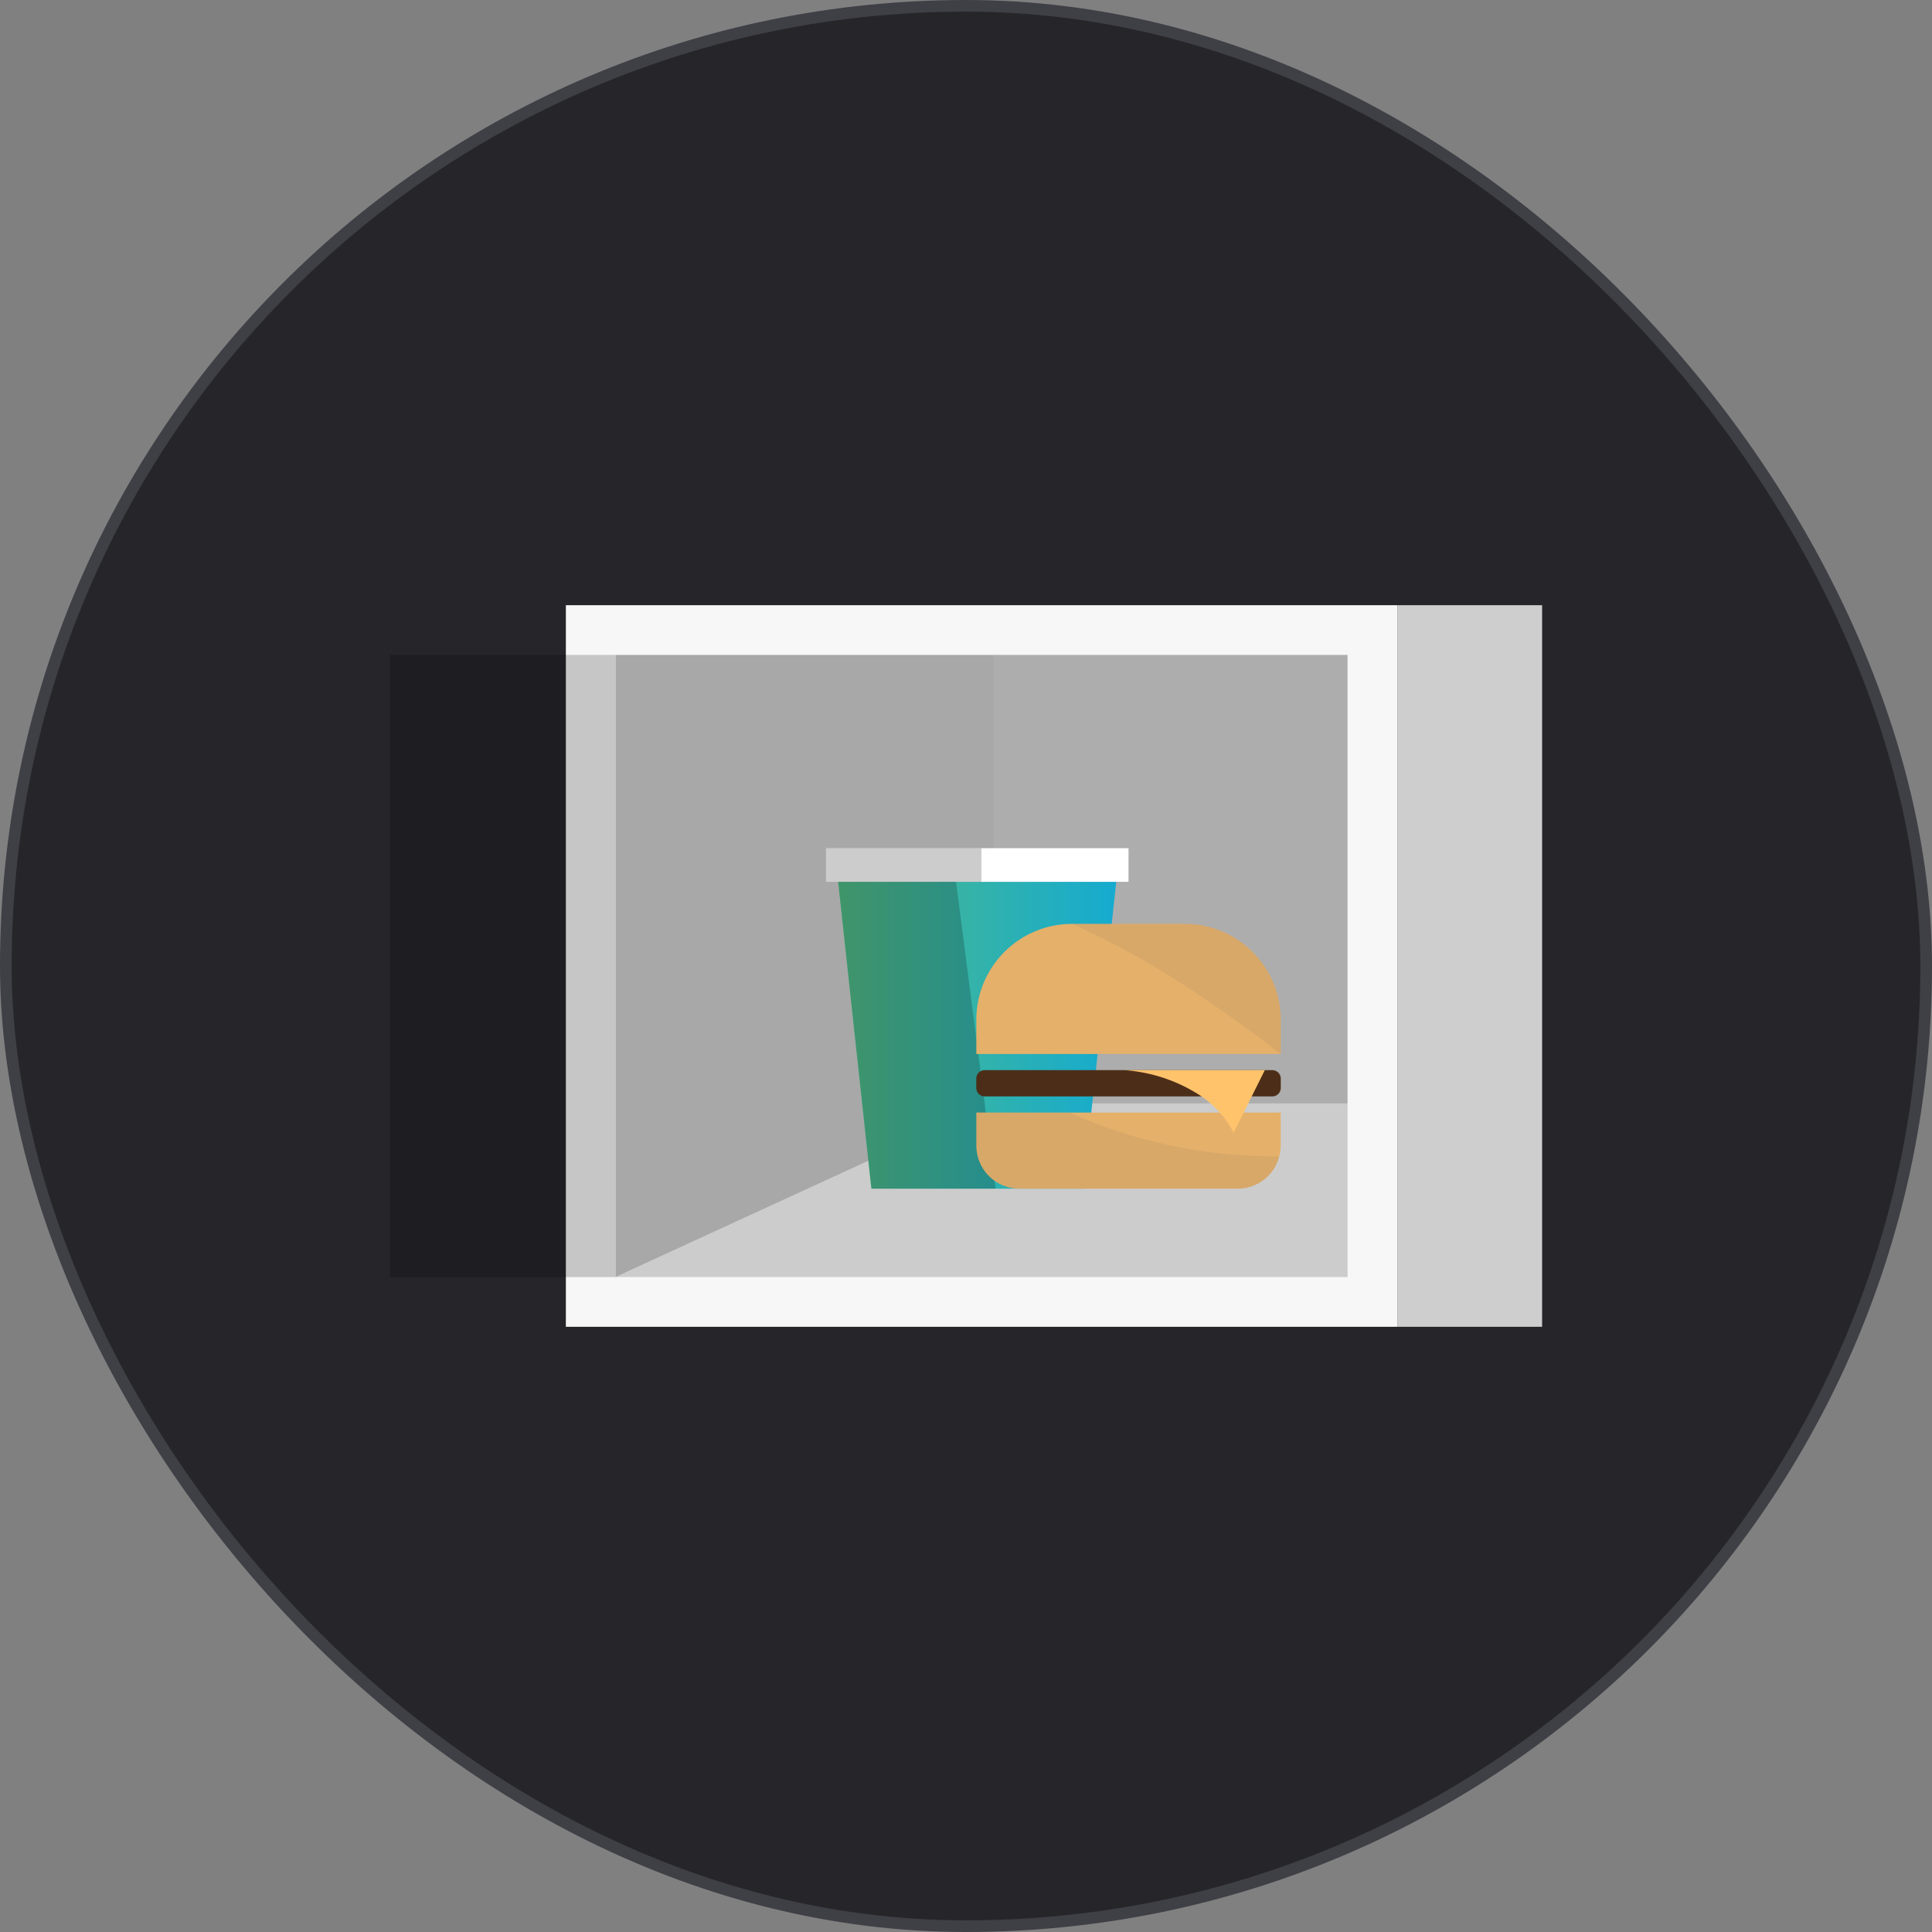 <svg width="166" height="166" viewBox="0 0 166 166" fill="none" xmlns="http://www.w3.org/2000/svg">
<rect x="0" y="0" width="166" height="166" fill="#808080" stroke="none"/>
<rect x="0.5" y="0.5" width="165" height="165" rx="82.5" fill="#26262A"/>
<rect x="0.5" y="0.5" width="165" height="165" rx="82.5" stroke="#3F3F46"/>
<g clip-path="url(#clip0_1450_1300)">
<path d="M120.056 52H48.619V114H120.056V52Z" fill="#F7F7F7"/>
<path d="M133.394 52H120.06V114H133.394V52Z" fill="#CECECE"/>
<path opacity="0.4" d="M52.894 109.729L85.351 94.812H115.786V109.729H52.894Z" fill="#8C8C8C"/>
<path opacity="0.2" d="M52.894 109.727V56.272H33.5V109.727H52.894Z" fill="black"/>
<path opacity="0.9" d="M85.353 94.808V56.272H52.894V109.727L85.353 94.808Z" fill="#A0A0A0"/>
<path opacity="0.3" d="M115.783 56.272H85.347V94.808H115.783V56.272Z" fill="black"/>
<path d="M95.91 75.769L93.055 102.133H74.866L72.01 75.769H95.91Z" fill="url(#paint0_linear_1450_1300)"/>
<path d="M96.964 72.877H70.971V75.767H96.964V72.877Z" fill="white"/>
<path opacity="0.2" d="M85.544 102.131H74.876L72.02 75.767H70.965V72.877H84.326V75.767H82.146L85.544 102.131Z" fill="black"/>
<path d="M110.044 87.612V90.561H83.888V87.612C83.887 85.43 84.753 83.336 86.296 81.793C87.838 80.249 89.93 79.38 92.113 79.379H101.815C102.951 79.379 104.074 79.615 105.114 80.071C106.153 80.528 107.087 81.195 107.855 82.031C109.26 83.55 110.042 85.542 110.044 87.612Z" fill="#E5B06A"/>
<path d="M110.047 92.669V93.485C110.045 93.676 109.968 93.859 109.833 93.994C109.697 94.129 109.514 94.205 109.323 94.205H84.602C84.412 94.204 84.229 94.128 84.094 93.993C83.96 93.858 83.883 93.676 83.882 93.485V92.669C83.882 92.479 83.957 92.295 84.091 92.159C84.225 92.024 84.408 91.947 84.598 91.945H109.323C109.514 91.946 109.698 92.023 109.833 92.158C109.969 92.294 110.046 92.478 110.047 92.669Z" fill="#4C2E18"/>
<path d="M110.039 95.592V98.429C110.039 98.742 109.998 99.053 109.917 99.355C109.715 100.148 109.255 100.851 108.609 101.354C107.963 101.857 107.168 102.13 106.35 102.131H87.584C86.604 102.131 85.663 101.741 84.97 101.048C84.277 100.355 83.888 99.415 83.888 98.435V95.592H110.039Z" fill="#E5B06A"/>
<path d="M108.675 91.945L107.551 94.203L106.859 95.593L105.999 97.318C105.675 96.695 105.275 96.116 104.807 95.593C104.339 95.07 103.812 94.604 103.237 94.203C101.252 92.886 98.959 92.109 96.583 91.945H108.675Z" fill="#FFC36C"/>
<path opacity="0.1" d="M109.917 99.355C109.715 100.148 109.255 100.851 108.609 101.353C107.963 101.856 107.168 102.13 106.35 102.131H87.584C86.604 102.131 85.664 101.741 84.971 101.048C84.278 100.355 83.888 99.415 83.888 98.435V95.592H91.871C97.546 98.131 103.701 99.414 109.917 99.355Z" fill="#606060"/>
<path opacity="0.1" d="M110.044 87.612V90.559C107.649 88.689 105.397 87.091 103.366 85.729C99.816 83.275 96.05 81.15 92.115 79.379H101.816C102.95 79.379 104.073 79.614 105.112 80.071C106.151 80.527 107.084 81.195 107.851 82.031H107.864C109.265 83.552 110.043 85.544 110.044 87.612Z" fill="#606060"/>
</g>
<defs>
<linearGradient id="paint0_linear_1450_1300" x1="72.01" y1="88.951" x2="95.91" y2="88.951" gradientUnits="userSpaceOnUse">
<stop stop-color="#50BA84"/>
<stop offset="1" stop-color="#15ABD0"/>
</linearGradient>
<clipPath id="clip0_1450_1300">
<rect width="99" height="62" fill="white" transform="translate(33.5 52)"/>
</clipPath>
</defs>
</svg>
